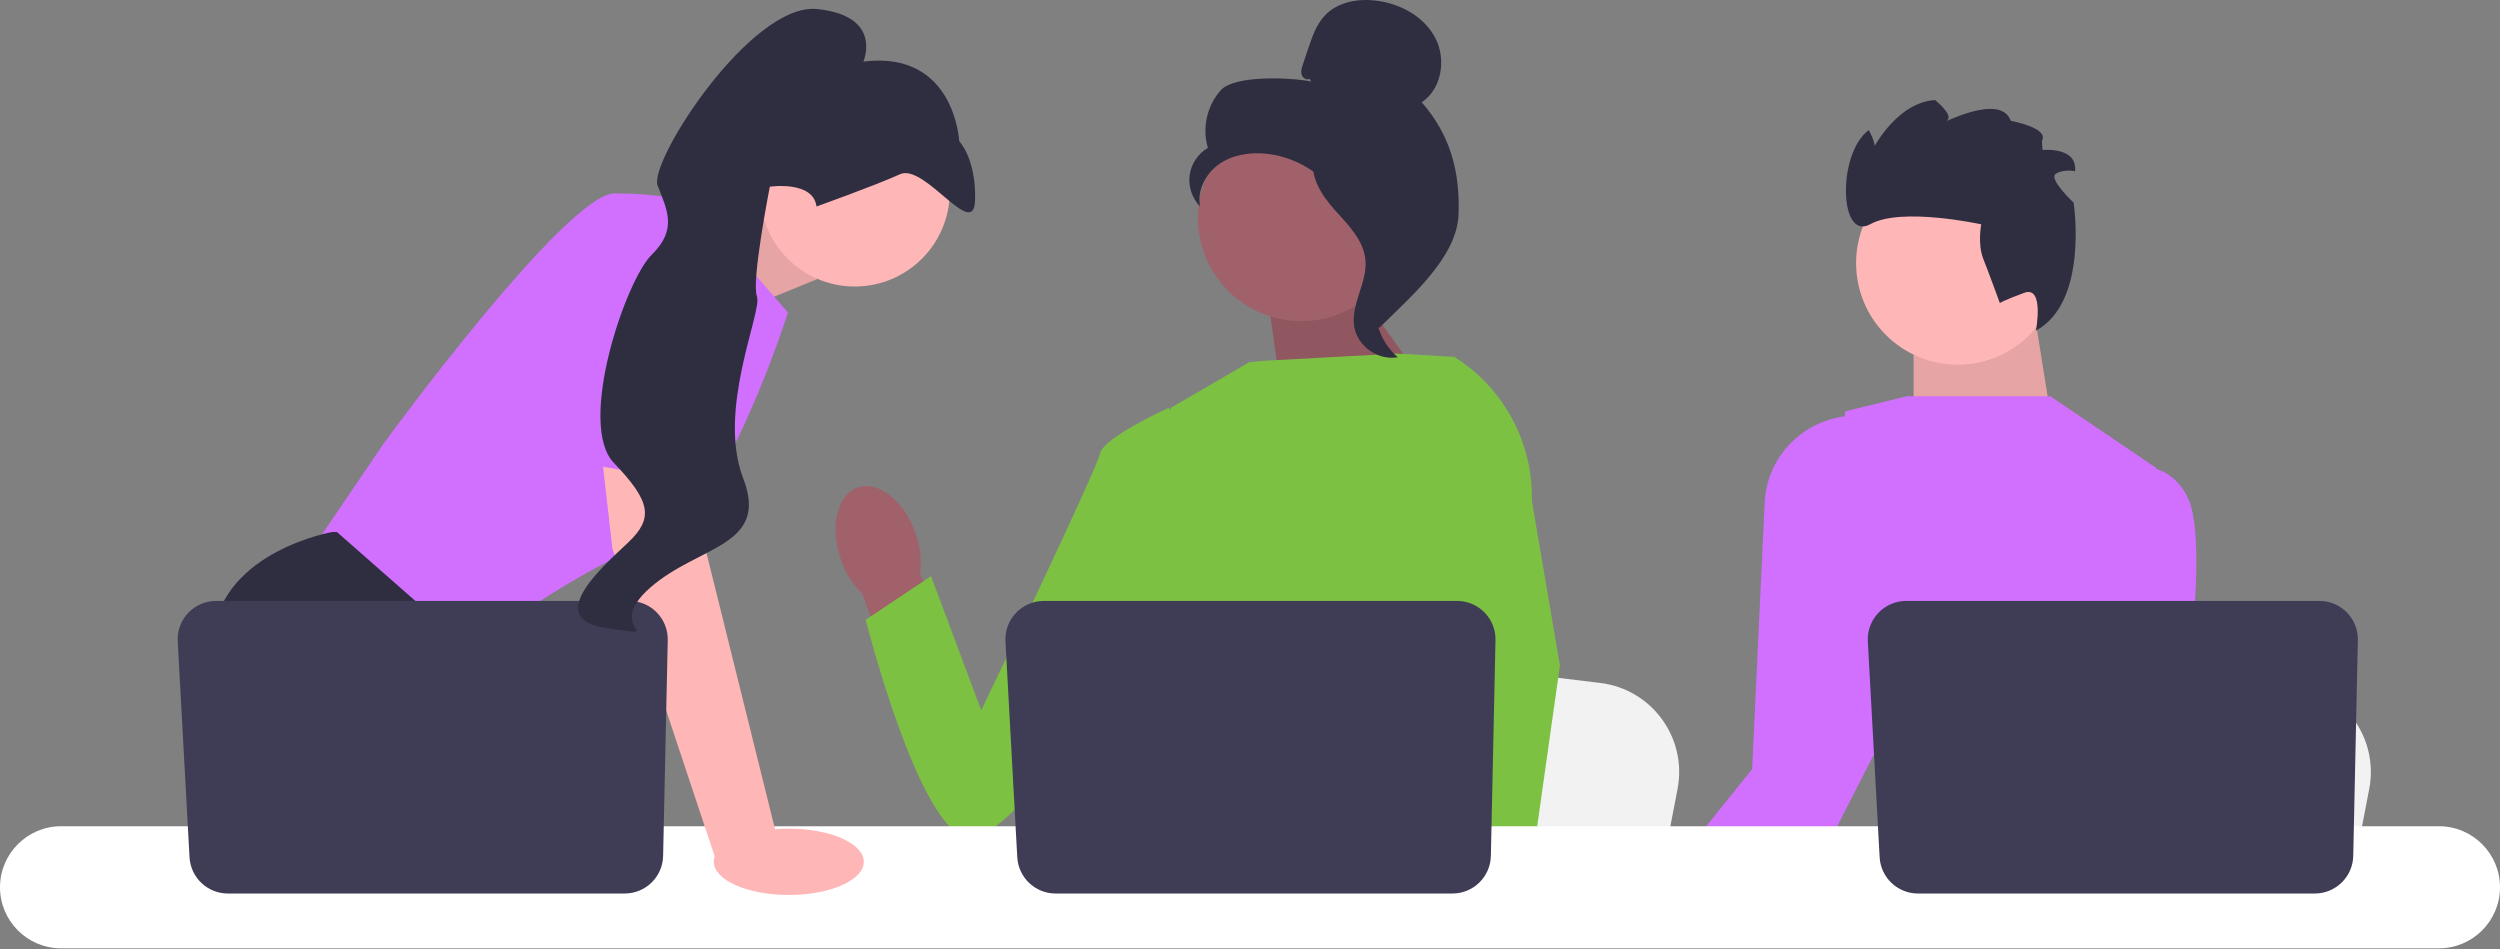 <svg width="1117" height="424" viewBox="0 0 1117 424" fill="none" xmlns="http://www.w3.org/2000/svg">
<rect x="0" y="0" width="1117" height="424" fill="#808080" stroke="none"/>
<path d="M302.92 104.743L346.455 86.42L365.128 124.703L319.379 143.377L302.92 104.743Z" fill="#FFB6B6"/>
<path opacity="0.1" d="M302.92 104.743L346.455 86.42L365.128 124.703L319.379 143.377L302.92 104.743Z" fill="black"/>
<path d="M309.109 90.155L352.057 139.643C352.057 139.643 322.18 233.949 292.303 242.353C262.426 250.757 207.341 291.841 207.341 291.841L138.251 247.022L171.862 197.534C171.862 197.534 253.09 86.42 274.564 86.42C296.038 86.42 309.109 90.155 309.109 90.155V90.155Z" fill="#D16FFF"/>
<path d="M251.082 412.759H151.107L144.786 404.308L118.98 369.807L113.042 361.87C113.042 361.87 90.635 320.786 95.303 283.437C99.971 246.088 148.521 237.684 148.521 237.684H150.519L209.955 289.917L206.407 338.527L225.23 369.807L251.082 412.759Z" fill="#2F2E41"/>
<path d="M171.582 412.759H144.786V373.075L171.582 412.759Z" fill="#2F2E41"/>
<path d="M908.162 135.192L918.156 197.537L855.013 198.352V144.148L908.162 135.192Z" fill="#FFB6B6"/>
<path opacity="0.1" d="M908.162 135.192L918.156 197.537L855.013 198.352V144.148L908.162 135.192Z" fill="black"/>
<path d="M1058.57 352.514L1055.24 369.807L1046.96 412.759H880.783C882.08 403.132 883.854 389.275 885.75 374.317C885.936 372.823 886.132 371.32 886.319 369.807C891.071 332.206 896.272 289.656 896.272 289.656L918.119 292.308L960.507 297.443L977.779 299.535L1024.03 305.146C1047.09 307.938 1062.96 329.694 1058.57 352.514Z" fill="#F2F2F2"/>
<path d="M749.53 352.514L746.197 369.807L737.925 412.759H571.745C573.042 403.132 574.816 389.275 576.712 374.317C576.898 372.823 577.094 371.32 577.281 369.807C582.033 332.206 587.234 289.656 587.234 289.656L609.081 292.308L651.469 297.443L668.741 299.535L714.994 305.146C738.055 307.938 753.918 329.694 749.53 352.514Z" fill="#F2F2F2"/>
<path d="M984.707 412.759H894.573C895.945 411.143 896.72 410.21 896.72 410.21L923.74 405.746L979.413 396.558C979.413 396.558 981.953 403.123 984.707 412.759V412.759Z" fill="#2F2E41"/>
<path d="M860.709 412.759H724.592C725.946 410.07 727.347 407.371 728.784 404.682C730.708 401.087 732.762 397.884 734.937 395.037C736.384 393.141 737.878 391.404 739.419 389.817C743.947 385.158 748.877 381.768 754.068 379.443C772.601 371.105 794.439 376.212 813.037 384.523C820.021 387.641 826.547 391.208 832.27 394.682C842.354 400.807 849.963 406.652 853.203 409.248C854.323 410.135 854.92 410.648 854.92 410.648L860.709 412.759V412.759Z" fill="#2F2E41"/>
<path d="M752.723 412.759H733.415L738.504 406.848L741.379 403.505L742.612 404.505L752.723 412.759Z" fill="#FFB6B6"/>
<path d="M991.299 412.759H825.034L832.27 394.682L842.214 369.807L847.209 357.314L843.082 339.75C843.082 339.75 841.046 338.312 837.947 335.726C826.902 326.575 802.319 303.008 807.967 278.806C814.391 251.261 822.458 197.581 824.166 186.011C824.381 184.564 824.493 183.78 824.493 183.78L848.488 177.897L849.281 177.701L851.858 177.066H916.13L963.401 209.084L963.392 209.42L960.507 297.443L959.275 335.1C959.275 335.1 957.79 340.535 958.145 348.976C958.378 354.765 959.471 361.964 962.496 369.807C965.698 378.145 971.085 387.203 979.927 396.045C986.603 402.721 989.842 408.342 991.299 412.759V412.759Z" fill="#D16FFF"/>
<path d="M977.779 299.535C976.202 312.476 974.689 321.673 974.689 321.673L958.145 348.976L945.522 369.807L923.74 405.746L920.547 411.022L918.269 412.759H849.935L853.203 409.248L885.75 374.317L889.96 369.807L896.785 362.477L918.119 292.307L943.263 209.607C943.263 209.607 953.449 206.059 963.392 209.42C968.62 211.185 973.793 214.864 977.35 221.998C984.156 235.611 980.842 274.548 977.779 299.535Z" fill="#D16FFF"/>
<path d="M857.572 297.275L837.947 335.726L820.553 369.807L813.037 384.523L810.077 390.331L784.71 412.759H727.272L736.739 400.994L740.259 396.605L754.068 379.443L761.817 369.807L782.852 343.644L788.463 224.483C789.393 204.719 804.45 188.742 824.048 186.031C824.09 186.025 824.129 186.019 824.166 186.011C830.534 184.732 840.654 184.359 848.488 191.931C848.758 192.184 849.02 192.454 849.281 192.734C850.598 194.126 851.84 195.76 852.979 197.674C853.091 197.861 853.203 198.057 853.305 198.253C853.632 198.85 853.95 199.504 854.239 200.204C864.238 223.492 857.572 297.275 857.572 297.275L857.572 297.275Z" fill="#D16FFF"/>
<path d="M602.381 123.419L641.579 178.858L573.205 180.901L565.866 128.8L602.381 123.419Z" fill="#A0616A"/>
<path opacity="0.1" d="M602.381 123.419L641.579 178.858L573.205 180.901L565.866 128.8L602.381 123.419Z" fill="black"/>
<path d="M409.074 238.286C404.044 223.775 392.481 214.609 383.248 217.812C374.015 221.014 370.61 235.371 375.643 249.886C377.574 255.712 380.872 260.99 385.261 265.28L407.348 326.491L435.849 315.513L411.049 256.335C411.842 250.247 411.164 244.058 409.074 238.286Z" fill="#A0616A"/>
<path d="M674.406 210.037L674.353 266.536L669.096 287.405L658.285 330.329L650.414 369.807L644.551 399.22L642.459 409.724C640.881 410.779 639.313 411.788 637.744 412.759H501.179C493.421 408.1 489.079 404.477 489.079 404.477C489.079 404.477 491.227 402.46 493.682 399.22C497.827 393.748 502.841 384.784 499.769 376.222C499.125 374.429 498.957 372.244 499.153 369.807C500.404 353.728 517.266 326.538 517.266 326.538L513.774 286.182L512.243 268.497L523.039 182.267L558.228 161.809L564.303 161.221L624.272 157.981L649.058 159.41L650.188 159.718L674.406 210.037L674.406 210.037Z" fill="#7DC143"/>
<path d="M677.07 412.759H647.193L645.876 399.22L645.848 398.949L654.307 398.37L676.313 396.867L676.696 404.971L676.995 411.19L677.07 412.759Z" fill="#FFB6B6"/>
<path d="M684.424 223.697L696.975 297.34L686.733 369.807L685.136 381.087L682.317 401.003L681.448 407.128L681.476 407.791L681.691 412.759H646.212L644.905 399.22L644.793 398.006L642.123 370.274L642.076 369.807L636.409 311.001L647.52 268.497L648.341 265.369V265.36L653.175 192.585L649.431 159.512L649.394 159.204C649.469 159.251 649.534 159.298 649.609 159.344C649.805 159.466 650.001 159.587 650.188 159.718C671.998 173.556 684.994 197.833 684.424 223.697Z" fill="#7DC143"/>
<path d="M535.749 196.379L522.106 182.266C522.106 182.266 492.9 195.434 491.444 202.739C489.988 210.045 438.421 317.342 438.421 317.342L415.986 257.417L386.783 276.916C386.783 276.916 410.215 369.953 432.13 374.321C454.044 378.689 527.491 264.202 527.491 264.202L535.749 196.379H535.749Z" fill="#7DC143"/>
<path d="M874.698 162.94C899.769 162.94 920.093 142.615 920.093 117.542C920.093 92.469 899.769 72.143 874.698 72.143C849.628 72.143 829.304 92.469 829.304 117.542C829.304 142.615 849.628 162.94 874.698 162.94Z" fill="#FFB6B6"/>
<path d="M893.521 135.39C893.521 135.39 888.816 122.424 886.147 115.696C883.479 108.967 885.219 100.236 885.219 100.236C885.219 100.236 849.61 92.376 835.665 100.167C821.721 107.958 820.783 68.77 834.935 58.104C834.935 58.104 838.725 64.691 837.255 66.585L835.784 68.479C835.784 68.479 846.494 45.828 864.578 44.694C864.578 44.694 873.15 51.534 869.92 53.791C866.689 56.049 893.737 41.028 898.443 53.995C898.443 53.995 915.689 57.068 912.329 62.959L912.612 67.025C912.612 67.025 928.243 65.401 927.129 76.479C927.129 76.479 921.871 75.431 918.507 77.677C915.144 79.922 926.507 90.57 926.507 90.57C926.507 90.57 933.337 134.943 909.652 147.718C909.652 147.718 913.494 127.525 904.454 130.826C895.413 134.127 893.521 135.39 893.521 135.39V135.39Z" fill="#2F2E41"/>
<path d="M1089.73 423.713H27.273C12.235 423.713 0 411.478 0 396.438C0 381.398 12.235 369.163 27.273 369.163H1089.73C1104.77 369.163 1117 381.398 1117 396.438C1117 411.478 1104.77 423.713 1089.73 423.713Z" fill="white"/>
<path d="M668.188 286.025L666.123 382.427C665.923 391.759 658.301 399.22 648.968 399.22H471.648C462.535 399.22 455.012 392.096 454.515 382.996L449.245 286.594C448.708 276.764 456.534 268.497 466.378 268.497H651.034C660.654 268.497 668.395 276.406 668.188 286.025Z" fill="#3F3D56"/>
<path d="M1053.49 286.025L1051.43 382.427C1051.23 391.759 1043.6 399.22 1034.27 399.22H856.951C847.839 399.22 840.316 392.096 839.818 382.996L834.548 286.594C834.011 276.764 841.837 268.497 851.682 268.497H1036.34C1045.96 268.497 1053.7 276.406 1053.49 286.025Z" fill="#3F3D56"/>
<path d="M381.933 128.013C405.364 128.013 424.358 109.018 424.358 85.585C424.358 62.153 405.364 43.157 381.933 43.157C358.503 43.157 339.509 62.153 339.509 85.585C339.509 109.018 358.503 128.013 381.933 128.013Z" fill="#FFB6B6"/>
<path d="M310.976 196.6L315.644 247.022L347.388 374.943L319.964 384.556L273.63 245.154L267.231 189.13L310.976 196.6Z" fill="#FFB6B6"/>
<path d="M298.349 286.025L296.283 382.427C296.083 391.759 288.462 399.22 279.128 399.22H101.808C92.695 399.22 85.172 392.096 84.675 382.996L79.405 286.594C78.868 276.764 86.694 268.497 96.538 268.497H281.194C290.814 268.497 298.555 276.406 298.349 286.025H298.349Z" fill="#3F3D56"/>
<path d="M352.443 399.871C370.947 399.871 385.948 393.236 385.948 385.051C385.948 376.865 370.947 370.23 352.443 370.23C333.939 370.23 318.938 376.865 318.938 385.051C318.938 393.236 333.939 399.871 352.443 399.871Z" fill="#FFB6B6"/>
<path d="M245.154 204.309L264.294 102.293C264.294 102.293 317.512 94.823 319.379 112.564C321.246 130.305 318.045 217.007 318.045 217.007L245.154 204.309V204.309Z" fill="#D16FFF"/>
<path d="M364.808 92.257C364.808 92.257 391.051 82.889 402.122 77.849C413.192 72.809 435.184 107.963 435.674 89.397C436.163 70.832 428.563 63.046 428.563 63.046C428.563 63.046 426.666 22.431 385.751 27.509C385.751 27.509 394.75 7.188 365.209 4.046C335.667 0.904 289.708 72.248 293.824 82.91C297.94 93.572 302.874 102.387 291.197 113.787C279.519 125.187 257.653 189.526 274.29 206.839C290.926 224.152 292.018 231.665 280.619 242.436C269.221 253.207 242.277 276.627 271.409 280.693C300.542 284.758 268.744 281.722 290.463 262.616C312.181 243.511 343.873 244.291 332.04 213.638C320.207 182.985 340.765 139.059 338.193 132.395C335.621 125.731 343.957 83.416 343.957 83.416C343.957 83.416 363.357 80.566 364.808 92.257V92.257Z" fill="#2F2E41"/>
<path d="M581.423 143.485C606.928 143.485 627.605 122.807 627.605 97.299C627.605 71.791 606.928 51.113 581.423 51.113C555.917 51.113 535.241 71.791 535.241 97.299C535.241 122.807 555.917 143.485 581.423 143.485Z" fill="#A0616A"/>
<path d="M585.109 35.205C583.772 35.986 581.982 34.805 581.554 33.318C581.125 31.831 581.624 30.253 582.119 28.786L584.611 21.405C586.378 16.171 588.254 10.753 592.081 6.769C597.858 0.755 607.039 -0.775 615.303 0.334C625.916 1.757 636.388 7.504 641.323 17.009C646.257 26.512 644.156 39.774 635.24 45.704C647.948 60.271 652.378 76.506 651.678 95.825C650.979 115.145 629.927 132.925 616.199 146.535C613.133 144.676 610.346 135.966 612.031 132.802C613.717 129.638 611.302 125.972 613.39 123.057C615.478 120.142 617.225 124.783 615.114 121.885C613.782 120.056 618.981 115.849 617.001 114.755C607.424 109.461 604.239 97.523 598.224 88.381C590.969 77.354 578.552 69.887 565.412 68.648C558.174 67.966 550.528 69.202 544.595 73.404C538.662 77.607 534.821 85.117 536.197 92.257C532.633 88.639 530.86 83.336 531.529 78.302C532.198 73.268 535.295 68.613 539.679 66.051C537.013 57.234 539.297 47.092 545.485 40.269C551.673 33.446 576.774 34.608 585.807 36.404L585.109 35.205Z" fill="#2F2E41"/>
<path d="M586.511 68.915C598.476 70.207 607.115 80.572 614.41 90.144C618.615 95.662 623.019 101.755 622.914 108.691C622.807 115.703 618.119 121.718 615.878 128.364C612.216 139.227 615.785 152.151 624.503 159.594C615.889 161.229 606.576 154.769 605.089 146.128C603.358 136.068 610.983 126.358 610.08 116.19C609.285 107.232 602.226 100.338 596.225 93.64C590.224 86.942 584.588 78.054 587.349 69.495L586.511 68.915Z" fill="#2F2E41"/>
</svg>
